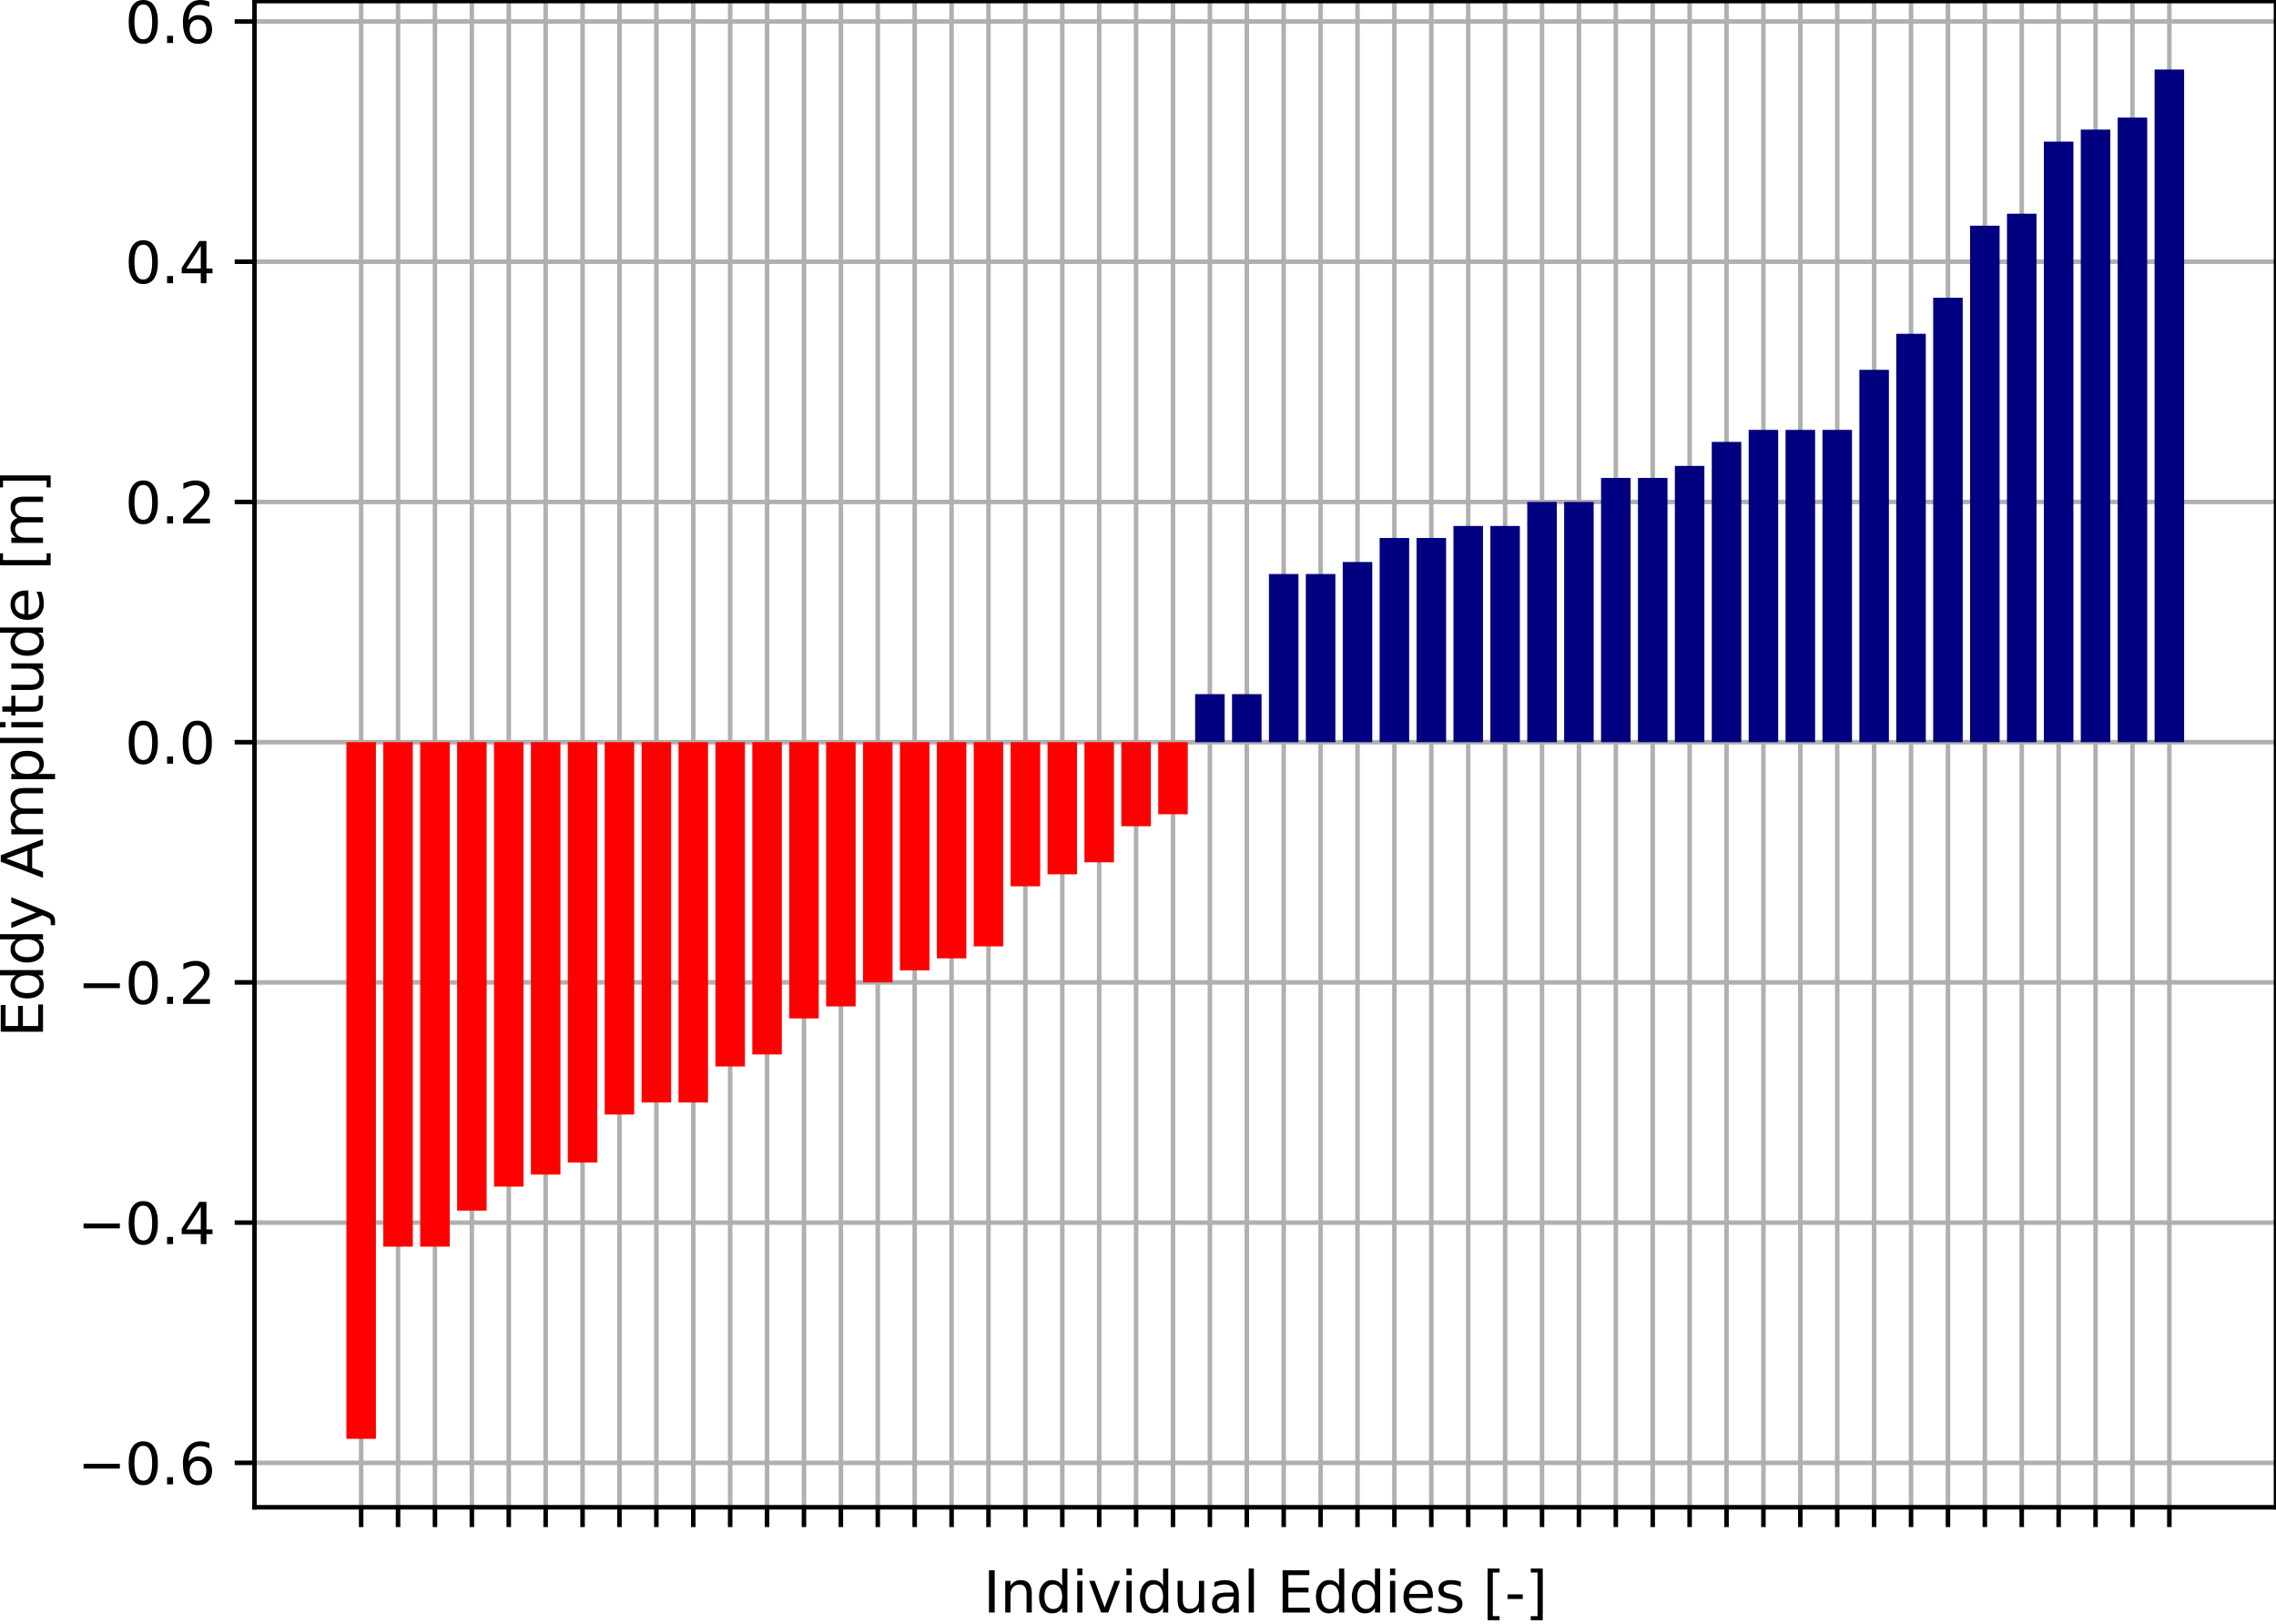 <?xml version="1.0" encoding="utf-8" standalone="no"?>
<!DOCTYPE svg PUBLIC "-//W3C//DTD SVG 1.1//EN"
  "http://www.w3.org/Graphics/SVG/1.1/DTD/svg11.dtd">
<svg xmlns:xlink="http://www.w3.org/1999/xlink" width="402.081pt" height="286.982pt" viewBox="0 0 402.081 286.982" xmlns="http://www.w3.org/2000/svg" version="1.1">
 <defs>
  <style type="text/css">*{stroke-linejoin: round; stroke-linecap: butt}</style>
 </defs>
 <g id="figure_1">
  <g id="patch_1">
   <path d="M 0 286.982 
L 402.081 286.982 
L 402.081 0 
L 0 0 
z
" style="fill: #ffffff"/>
  </g>
  <g id="axes_1">
   <g id="patch_2">
    <path d="M 44.961 266.304 
L 402.081 266.304 
L 402.081 0.192 
L 44.961 0.192 
z
" style="fill: #ffffff"/>
   </g>
   <g id="matplotlib.axis_1">
    <g id="xtick_1">
     <g id="line2d_1">
      <path d="M 63.801 266.304 
L 63.801 0.192 
" clip-path="url(#p92a5789f52)" style="fill: none; stroke: #b0b0b0; stroke-width: 0.8; stroke-linecap: square"/>
     </g>
     <g id="line2d_2">
      <defs>
       <path id="m39baa02a9c" d="M 0 0 
L 0 3.5 
" style="stroke: #000000; stroke-width: 0.8"/>
      </defs>
      <g>
       <use xlink:href="#m39baa02a9c" x="63.801" y="266.304" style="stroke: #000000; stroke-width: 0.8"/>
      </g>
     </g>
    </g>
    <g id="xtick_2">
     <g id="line2d_3">
      <path d="M 70.32 266.304 
L 70.32 0.192 
" clip-path="url(#p92a5789f52)" style="fill: none; stroke: #b0b0b0; stroke-width: 0.8; stroke-linecap: square"/>
     </g>
     <g id="line2d_4">
      <g>
       <use xlink:href="#m39baa02a9c" x="70.32" y="266.304" style="stroke: #000000; stroke-width: 0.8"/>
      </g>
     </g>
    </g>
    <g id="xtick_3">
     <g id="line2d_5">
      <path d="M 76.84 266.304 
L 76.84 0.192 
" clip-path="url(#p92a5789f52)" style="fill: none; stroke: #b0b0b0; stroke-width: 0.8; stroke-linecap: square"/>
     </g>
     <g id="line2d_6">
      <g>
       <use xlink:href="#m39baa02a9c" x="76.84" y="266.304" style="stroke: #000000; stroke-width: 0.8"/>
      </g>
     </g>
    </g>
    <g id="xtick_4">
     <g id="line2d_7">
      <path d="M 83.359 266.304 
L 83.359 0.192 
" clip-path="url(#p92a5789f52)" style="fill: none; stroke: #b0b0b0; stroke-width: 0.8; stroke-linecap: square"/>
     </g>
     <g id="line2d_8">
      <g>
       <use xlink:href="#m39baa02a9c" x="83.359" y="266.304" style="stroke: #000000; stroke-width: 0.8"/>
      </g>
     </g>
    </g>
    <g id="xtick_5">
     <g id="line2d_9">
      <path d="M 89.878 266.304 
L 89.878 0.192 
" clip-path="url(#p92a5789f52)" style="fill: none; stroke: #b0b0b0; stroke-width: 0.8; stroke-linecap: square"/>
     </g>
     <g id="line2d_10">
      <g>
       <use xlink:href="#m39baa02a9c" x="89.878" y="266.304" style="stroke: #000000; stroke-width: 0.8"/>
      </g>
     </g>
    </g>
    <g id="xtick_6">
     <g id="line2d_11">
      <path d="M 96.397 266.304 
L 96.397 0.192 
" clip-path="url(#p92a5789f52)" style="fill: none; stroke: #b0b0b0; stroke-width: 0.8; stroke-linecap: square"/>
     </g>
     <g id="line2d_12">
      <g>
       <use xlink:href="#m39baa02a9c" x="96.397" y="266.304" style="stroke: #000000; stroke-width: 0.8"/>
      </g>
     </g>
    </g>
    <g id="xtick_7">
     <g id="line2d_13">
      <path d="M 102.916 266.304 
L 102.916 0.192 
" clip-path="url(#p92a5789f52)" style="fill: none; stroke: #b0b0b0; stroke-width: 0.8; stroke-linecap: square"/>
     </g>
     <g id="line2d_14">
      <g>
       <use xlink:href="#m39baa02a9c" x="102.916" y="266.304" style="stroke: #000000; stroke-width: 0.8"/>
      </g>
     </g>
    </g>
    <g id="xtick_8">
     <g id="line2d_15">
      <path d="M 109.436 266.304 
L 109.436 0.192 
" clip-path="url(#p92a5789f52)" style="fill: none; stroke: #b0b0b0; stroke-width: 0.8; stroke-linecap: square"/>
     </g>
     <g id="line2d_16">
      <g>
       <use xlink:href="#m39baa02a9c" x="109.436" y="266.304" style="stroke: #000000; stroke-width: 0.8"/>
      </g>
     </g>
    </g>
    <g id="xtick_9">
     <g id="line2d_17">
      <path d="M 115.955 266.304 
L 115.955 0.192 
" clip-path="url(#p92a5789f52)" style="fill: none; stroke: #b0b0b0; stroke-width: 0.8; stroke-linecap: square"/>
     </g>
     <g id="line2d_18">
      <g>
       <use xlink:href="#m39baa02a9c" x="115.955" y="266.304" style="stroke: #000000; stroke-width: 0.8"/>
      </g>
     </g>
    </g>
    <g id="xtick_10">
     <g id="line2d_19">
      <path d="M 122.474 266.304 
L 122.474 0.192 
" clip-path="url(#p92a5789f52)" style="fill: none; stroke: #b0b0b0; stroke-width: 0.8; stroke-linecap: square"/>
     </g>
     <g id="line2d_20">
      <g>
       <use xlink:href="#m39baa02a9c" x="122.474" y="266.304" style="stroke: #000000; stroke-width: 0.8"/>
      </g>
     </g>
    </g>
    <g id="xtick_11">
     <g id="line2d_21">
      <path d="M 128.993 266.304 
L 128.993 0.192 
" clip-path="url(#p92a5789f52)" style="fill: none; stroke: #b0b0b0; stroke-width: 0.8; stroke-linecap: square"/>
     </g>
     <g id="line2d_22">
      <g>
       <use xlink:href="#m39baa02a9c" x="128.993" y="266.304" style="stroke: #000000; stroke-width: 0.8"/>
      </g>
     </g>
    </g>
    <g id="xtick_12">
     <g id="line2d_23">
      <path d="M 135.512 266.304 
L 135.512 0.192 
" clip-path="url(#p92a5789f52)" style="fill: none; stroke: #b0b0b0; stroke-width: 0.8; stroke-linecap: square"/>
     </g>
     <g id="line2d_24">
      <g>
       <use xlink:href="#m39baa02a9c" x="135.512" y="266.304" style="stroke: #000000; stroke-width: 0.8"/>
      </g>
     </g>
    </g>
    <g id="xtick_13">
     <g id="line2d_25">
      <path d="M 142.031 266.304 
L 142.031 0.192 
" clip-path="url(#p92a5789f52)" style="fill: none; stroke: #b0b0b0; stroke-width: 0.8; stroke-linecap: square"/>
     </g>
     <g id="line2d_26">
      <g>
       <use xlink:href="#m39baa02a9c" x="142.031" y="266.304" style="stroke: #000000; stroke-width: 0.8"/>
      </g>
     </g>
    </g>
    <g id="xtick_14">
     <g id="line2d_27">
      <path d="M 148.551 266.304 
L 148.551 0.192 
" clip-path="url(#p92a5789f52)" style="fill: none; stroke: #b0b0b0; stroke-width: 0.8; stroke-linecap: square"/>
     </g>
     <g id="line2d_28">
      <g>
       <use xlink:href="#m39baa02a9c" x="148.551" y="266.304" style="stroke: #000000; stroke-width: 0.8"/>
      </g>
     </g>
    </g>
    <g id="xtick_15">
     <g id="line2d_29">
      <path d="M 155.07 266.304 
L 155.07 0.192 
" clip-path="url(#p92a5789f52)" style="fill: none; stroke: #b0b0b0; stroke-width: 0.8; stroke-linecap: square"/>
     </g>
     <g id="line2d_30">
      <g>
       <use xlink:href="#m39baa02a9c" x="155.07" y="266.304" style="stroke: #000000; stroke-width: 0.8"/>
      </g>
     </g>
    </g>
    <g id="xtick_16">
     <g id="line2d_31">
      <path d="M 161.589 266.304 
L 161.589 0.192 
" clip-path="url(#p92a5789f52)" style="fill: none; stroke: #b0b0b0; stroke-width: 0.8; stroke-linecap: square"/>
     </g>
     <g id="line2d_32">
      <g>
       <use xlink:href="#m39baa02a9c" x="161.589" y="266.304" style="stroke: #000000; stroke-width: 0.8"/>
      </g>
     </g>
    </g>
    <g id="xtick_17">
     <g id="line2d_33">
      <path d="M 168.108 266.304 
L 168.108 0.192 
" clip-path="url(#p92a5789f52)" style="fill: none; stroke: #b0b0b0; stroke-width: 0.8; stroke-linecap: square"/>
     </g>
     <g id="line2d_34">
      <g>
       <use xlink:href="#m39baa02a9c" x="168.108" y="266.304" style="stroke: #000000; stroke-width: 0.8"/>
      </g>
     </g>
    </g>
    <g id="xtick_18">
     <g id="line2d_35">
      <path d="M 174.627 266.304 
L 174.627 0.192 
" clip-path="url(#p92a5789f52)" style="fill: none; stroke: #b0b0b0; stroke-width: 0.8; stroke-linecap: square"/>
     </g>
     <g id="line2d_36">
      <g>
       <use xlink:href="#m39baa02a9c" x="174.627" y="266.304" style="stroke: #000000; stroke-width: 0.8"/>
      </g>
     </g>
    </g>
    <g id="xtick_19">
     <g id="line2d_37">
      <path d="M 181.146 266.304 
L 181.146 0.192 
" clip-path="url(#p92a5789f52)" style="fill: none; stroke: #b0b0b0; stroke-width: 0.8; stroke-linecap: square"/>
     </g>
     <g id="line2d_38">
      <g>
       <use xlink:href="#m39baa02a9c" x="181.146" y="266.304" style="stroke: #000000; stroke-width: 0.8"/>
      </g>
     </g>
    </g>
    <g id="xtick_20">
     <g id="line2d_39">
      <path d="M 187.666 266.304 
L 187.666 0.192 
" clip-path="url(#p92a5789f52)" style="fill: none; stroke: #b0b0b0; stroke-width: 0.8; stroke-linecap: square"/>
     </g>
     <g id="line2d_40">
      <g>
       <use xlink:href="#m39baa02a9c" x="187.666" y="266.304" style="stroke: #000000; stroke-width: 0.8"/>
      </g>
     </g>
    </g>
    <g id="xtick_21">
     <g id="line2d_41">
      <path d="M 194.185 266.304 
L 194.185 0.192 
" clip-path="url(#p92a5789f52)" style="fill: none; stroke: #b0b0b0; stroke-width: 0.8; stroke-linecap: square"/>
     </g>
     <g id="line2d_42">
      <g>
       <use xlink:href="#m39baa02a9c" x="194.185" y="266.304" style="stroke: #000000; stroke-width: 0.8"/>
      </g>
     </g>
    </g>
    <g id="xtick_22">
     <g id="line2d_43">
      <path d="M 200.704 266.304 
L 200.704 0.192 
" clip-path="url(#p92a5789f52)" style="fill: none; stroke: #b0b0b0; stroke-width: 0.8; stroke-linecap: square"/>
     </g>
     <g id="line2d_44">
      <g>
       <use xlink:href="#m39baa02a9c" x="200.704" y="266.304" style="stroke: #000000; stroke-width: 0.8"/>
      </g>
     </g>
    </g>
    <g id="xtick_23">
     <g id="line2d_45">
      <path d="M 207.223 266.304 
L 207.223 0.192 
" clip-path="url(#p92a5789f52)" style="fill: none; stroke: #b0b0b0; stroke-width: 0.8; stroke-linecap: square"/>
     </g>
     <g id="line2d_46">
      <g>
       <use xlink:href="#m39baa02a9c" x="207.223" y="266.304" style="stroke: #000000; stroke-width: 0.8"/>
      </g>
     </g>
    </g>
    <g id="xtick_24">
     <g id="line2d_47">
      <path d="M 213.742 266.304 
L 213.742 0.192 
" clip-path="url(#p92a5789f52)" style="fill: none; stroke: #b0b0b0; stroke-width: 0.8; stroke-linecap: square"/>
     </g>
     <g id="line2d_48">
      <g>
       <use xlink:href="#m39baa02a9c" x="213.742" y="266.304" style="stroke: #000000; stroke-width: 0.8"/>
      </g>
     </g>
    </g>
    <g id="xtick_25">
     <g id="line2d_49">
      <path d="M 220.261 266.304 
L 220.261 0.192 
" clip-path="url(#p92a5789f52)" style="fill: none; stroke: #b0b0b0; stroke-width: 0.8; stroke-linecap: square"/>
     </g>
     <g id="line2d_50">
      <g>
       <use xlink:href="#m39baa02a9c" x="220.261" y="266.304" style="stroke: #000000; stroke-width: 0.8"/>
      </g>
     </g>
    </g>
    <g id="xtick_26">
     <g id="line2d_51">
      <path d="M 226.781 266.304 
L 226.781 0.192 
" clip-path="url(#p92a5789f52)" style="fill: none; stroke: #b0b0b0; stroke-width: 0.8; stroke-linecap: square"/>
     </g>
     <g id="line2d_52">
      <g>
       <use xlink:href="#m39baa02a9c" x="226.781" y="266.304" style="stroke: #000000; stroke-width: 0.8"/>
      </g>
     </g>
    </g>
    <g id="xtick_27">
     <g id="line2d_53">
      <path d="M 233.3 266.304 
L 233.3 0.192 
" clip-path="url(#p92a5789f52)" style="fill: none; stroke: #b0b0b0; stroke-width: 0.8; stroke-linecap: square"/>
     </g>
     <g id="line2d_54">
      <g>
       <use xlink:href="#m39baa02a9c" x="233.3" y="266.304" style="stroke: #000000; stroke-width: 0.8"/>
      </g>
     </g>
    </g>
    <g id="xtick_28">
     <g id="line2d_55">
      <path d="M 239.819 266.304 
L 239.819 0.192 
" clip-path="url(#p92a5789f52)" style="fill: none; stroke: #b0b0b0; stroke-width: 0.8; stroke-linecap: square"/>
     </g>
     <g id="line2d_56">
      <g>
       <use xlink:href="#m39baa02a9c" x="239.819" y="266.304" style="stroke: #000000; stroke-width: 0.8"/>
      </g>
     </g>
    </g>
    <g id="xtick_29">
     <g id="line2d_57">
      <path d="M 246.338 266.304 
L 246.338 0.192 
" clip-path="url(#p92a5789f52)" style="fill: none; stroke: #b0b0b0; stroke-width: 0.8; stroke-linecap: square"/>
     </g>
     <g id="line2d_58">
      <g>
       <use xlink:href="#m39baa02a9c" x="246.338" y="266.304" style="stroke: #000000; stroke-width: 0.8"/>
      </g>
     </g>
    </g>
    <g id="xtick_30">
     <g id="line2d_59">
      <path d="M 252.857 266.304 
L 252.857 0.192 
" clip-path="url(#p92a5789f52)" style="fill: none; stroke: #b0b0b0; stroke-width: 0.8; stroke-linecap: square"/>
     </g>
     <g id="line2d_60">
      <g>
       <use xlink:href="#m39baa02a9c" x="252.857" y="266.304" style="stroke: #000000; stroke-width: 0.8"/>
      </g>
     </g>
    </g>
    <g id="xtick_31">
     <g id="line2d_61">
      <path d="M 259.376 266.304 
L 259.376 0.192 
" clip-path="url(#p92a5789f52)" style="fill: none; stroke: #b0b0b0; stroke-width: 0.8; stroke-linecap: square"/>
     </g>
     <g id="line2d_62">
      <g>
       <use xlink:href="#m39baa02a9c" x="259.376" y="266.304" style="stroke: #000000; stroke-width: 0.8"/>
      </g>
     </g>
    </g>
    <g id="xtick_32">
     <g id="line2d_63">
      <path d="M 265.896 266.304 
L 265.896 0.192 
" clip-path="url(#p92a5789f52)" style="fill: none; stroke: #b0b0b0; stroke-width: 0.8; stroke-linecap: square"/>
     </g>
     <g id="line2d_64">
      <g>
       <use xlink:href="#m39baa02a9c" x="265.896" y="266.304" style="stroke: #000000; stroke-width: 0.8"/>
      </g>
     </g>
    </g>
    <g id="xtick_33">
     <g id="line2d_65">
      <path d="M 272.415 266.304 
L 272.415 0.192 
" clip-path="url(#p92a5789f52)" style="fill: none; stroke: #b0b0b0; stroke-width: 0.8; stroke-linecap: square"/>
     </g>
     <g id="line2d_66">
      <g>
       <use xlink:href="#m39baa02a9c" x="272.415" y="266.304" style="stroke: #000000; stroke-width: 0.8"/>
      </g>
     </g>
    </g>
    <g id="xtick_34">
     <g id="line2d_67">
      <path d="M 278.934 266.304 
L 278.934 0.192 
" clip-path="url(#p92a5789f52)" style="fill: none; stroke: #b0b0b0; stroke-width: 0.8; stroke-linecap: square"/>
     </g>
     <g id="line2d_68">
      <g>
       <use xlink:href="#m39baa02a9c" x="278.934" y="266.304" style="stroke: #000000; stroke-width: 0.8"/>
      </g>
     </g>
    </g>
    <g id="xtick_35">
     <g id="line2d_69">
      <path d="M 285.453 266.304 
L 285.453 0.192 
" clip-path="url(#p92a5789f52)" style="fill: none; stroke: #b0b0b0; stroke-width: 0.8; stroke-linecap: square"/>
     </g>
     <g id="line2d_70">
      <g>
       <use xlink:href="#m39baa02a9c" x="285.453" y="266.304" style="stroke: #000000; stroke-width: 0.8"/>
      </g>
     </g>
    </g>
    <g id="xtick_36">
     <g id="line2d_71">
      <path d="M 291.972 266.304 
L 291.972 0.192 
" clip-path="url(#p92a5789f52)" style="fill: none; stroke: #b0b0b0; stroke-width: 0.8; stroke-linecap: square"/>
     </g>
     <g id="line2d_72">
      <g>
       <use xlink:href="#m39baa02a9c" x="291.972" y="266.304" style="stroke: #000000; stroke-width: 0.8"/>
      </g>
     </g>
    </g>
    <g id="xtick_37">
     <g id="line2d_73">
      <path d="M 298.491 266.304 
L 298.491 0.192 
" clip-path="url(#p92a5789f52)" style="fill: none; stroke: #b0b0b0; stroke-width: 0.8; stroke-linecap: square"/>
     </g>
     <g id="line2d_74">
      <g>
       <use xlink:href="#m39baa02a9c" x="298.491" y="266.304" style="stroke: #000000; stroke-width: 0.8"/>
      </g>
     </g>
    </g>
    <g id="xtick_38">
     <g id="line2d_75">
      <path d="M 305.011 266.304 
L 305.011 0.192 
" clip-path="url(#p92a5789f52)" style="fill: none; stroke: #b0b0b0; stroke-width: 0.8; stroke-linecap: square"/>
     </g>
     <g id="line2d_76">
      <g>
       <use xlink:href="#m39baa02a9c" x="305.011" y="266.304" style="stroke: #000000; stroke-width: 0.8"/>
      </g>
     </g>
    </g>
    <g id="xtick_39">
     <g id="line2d_77">
      <path d="M 311.53 266.304 
L 311.53 0.192 
" clip-path="url(#p92a5789f52)" style="fill: none; stroke: #b0b0b0; stroke-width: 0.8; stroke-linecap: square"/>
     </g>
     <g id="line2d_78">
      <g>
       <use xlink:href="#m39baa02a9c" x="311.53" y="266.304" style="stroke: #000000; stroke-width: 0.8"/>
      </g>
     </g>
    </g>
    <g id="xtick_40">
     <g id="line2d_79">
      <path d="M 318.049 266.304 
L 318.049 0.192 
" clip-path="url(#p92a5789f52)" style="fill: none; stroke: #b0b0b0; stroke-width: 0.8; stroke-linecap: square"/>
     </g>
     <g id="line2d_80">
      <g>
       <use xlink:href="#m39baa02a9c" x="318.049" y="266.304" style="stroke: #000000; stroke-width: 0.8"/>
      </g>
     </g>
    </g>
    <g id="xtick_41">
     <g id="line2d_81">
      <path d="M 324.568 266.304 
L 324.568 0.192 
" clip-path="url(#p92a5789f52)" style="fill: none; stroke: #b0b0b0; stroke-width: 0.8; stroke-linecap: square"/>
     </g>
     <g id="line2d_82">
      <g>
       <use xlink:href="#m39baa02a9c" x="324.568" y="266.304" style="stroke: #000000; stroke-width: 0.8"/>
      </g>
     </g>
    </g>
    <g id="xtick_42">
     <g id="line2d_83">
      <path d="M 331.087 266.304 
L 331.087 0.192 
" clip-path="url(#p92a5789f52)" style="fill: none; stroke: #b0b0b0; stroke-width: 0.8; stroke-linecap: square"/>
     </g>
     <g id="line2d_84">
      <g>
       <use xlink:href="#m39baa02a9c" x="331.087" y="266.304" style="stroke: #000000; stroke-width: 0.8"/>
      </g>
     </g>
    </g>
    <g id="xtick_43">
     <g id="line2d_85">
      <path d="M 337.606 266.304 
L 337.606 0.192 
" clip-path="url(#p92a5789f52)" style="fill: none; stroke: #b0b0b0; stroke-width: 0.8; stroke-linecap: square"/>
     </g>
     <g id="line2d_86">
      <g>
       <use xlink:href="#m39baa02a9c" x="337.606" y="266.304" style="stroke: #000000; stroke-width: 0.8"/>
      </g>
     </g>
    </g>
    <g id="xtick_44">
     <g id="line2d_87">
      <path d="M 344.126 266.304 
L 344.126 0.192 
" clip-path="url(#p92a5789f52)" style="fill: none; stroke: #b0b0b0; stroke-width: 0.8; stroke-linecap: square"/>
     </g>
     <g id="line2d_88">
      <g>
       <use xlink:href="#m39baa02a9c" x="344.126" y="266.304" style="stroke: #000000; stroke-width: 0.8"/>
      </g>
     </g>
    </g>
    <g id="xtick_45">
     <g id="line2d_89">
      <path d="M 350.645 266.304 
L 350.645 0.192 
" clip-path="url(#p92a5789f52)" style="fill: none; stroke: #b0b0b0; stroke-width: 0.8; stroke-linecap: square"/>
     </g>
     <g id="line2d_90">
      <g>
       <use xlink:href="#m39baa02a9c" x="350.645" y="266.304" style="stroke: #000000; stroke-width: 0.8"/>
      </g>
     </g>
    </g>
    <g id="xtick_46">
     <g id="line2d_91">
      <path d="M 357.164 266.304 
L 357.164 0.192 
" clip-path="url(#p92a5789f52)" style="fill: none; stroke: #b0b0b0; stroke-width: 0.8; stroke-linecap: square"/>
     </g>
     <g id="line2d_92">
      <g>
       <use xlink:href="#m39baa02a9c" x="357.164" y="266.304" style="stroke: #000000; stroke-width: 0.8"/>
      </g>
     </g>
    </g>
    <g id="xtick_47">
     <g id="line2d_93">
      <path d="M 363.683 266.304 
L 363.683 0.192 
" clip-path="url(#p92a5789f52)" style="fill: none; stroke: #b0b0b0; stroke-width: 0.8; stroke-linecap: square"/>
     </g>
     <g id="line2d_94">
      <g>
       <use xlink:href="#m39baa02a9c" x="363.683" y="266.304" style="stroke: #000000; stroke-width: 0.8"/>
      </g>
     </g>
    </g>
    <g id="xtick_48">
     <g id="line2d_95">
      <path d="M 370.202 266.304 
L 370.202 0.192 
" clip-path="url(#p92a5789f52)" style="fill: none; stroke: #b0b0b0; stroke-width: 0.8; stroke-linecap: square"/>
     </g>
     <g id="line2d_96">
      <g>
       <use xlink:href="#m39baa02a9c" x="370.202" y="266.304" style="stroke: #000000; stroke-width: 0.8"/>
      </g>
     </g>
    </g>
    <g id="xtick_49">
     <g id="line2d_97">
      <path d="M 376.721 266.304 
L 376.721 0.192 
" clip-path="url(#p92a5789f52)" style="fill: none; stroke: #b0b0b0; stroke-width: 0.8; stroke-linecap: square"/>
     </g>
     <g id="line2d_98">
      <g>
       <use xlink:href="#m39baa02a9c" x="376.721" y="266.304" style="stroke: #000000; stroke-width: 0.8"/>
      </g>
     </g>
    </g>
    <g id="xtick_50">
     <g id="line2d_99">
      <path d="M 383.241 266.304 
L 383.241 0.192 
" clip-path="url(#p92a5789f52)" style="fill: none; stroke: #b0b0b0; stroke-width: 0.8; stroke-linecap: square"/>
     </g>
     <g id="line2d_100">
      <g>
       <use xlink:href="#m39baa02a9c" x="383.241" y="266.304" style="stroke: #000000; stroke-width: 0.8"/>
      </g>
     </g>
    </g>
    <g id="text_1">
     <!-- Individual Eddies [-] -->
     <g transform="translate(173.708 284.902)scale(0.1 -0.1)">
      <defs>
       <path id="DejaVuSans-49" d="M 628 4666 
L 1259 4666 
L 1259 0 
L 628 0 
L 628 4666 
z
" transform="scale(0.016)"/>
       <path id="DejaVuSans-6e" d="M 3513 2113 
L 3513 0 
L 2938 0 
L 2938 2094 
Q 2938 2591 2744 2837 
Q 2550 3084 2163 3084 
Q 1697 3084 1428 2787 
Q 1159 2491 1159 1978 
L 1159 0 
L 581 0 
L 581 3500 
L 1159 3500 
L 1159 2956 
Q 1366 3272 1645 3428 
Q 1925 3584 2291 3584 
Q 2894 3584 3203 3211 
Q 3513 2838 3513 2113 
z
" transform="scale(0.016)"/>
       <path id="DejaVuSans-64" d="M 2906 2969 
L 2906 4863 
L 3481 4863 
L 3481 0 
L 2906 0 
L 2906 525 
Q 2725 213 2448 61 
Q 2172 -91 1784 -91 
Q 1150 -91 751 415 
Q 353 922 353 1747 
Q 353 2572 751 3078 
Q 1150 3584 1784 3584 
Q 2172 3584 2448 3432 
Q 2725 3281 2906 2969 
z
M 947 1747 
Q 947 1113 1208 752 
Q 1469 391 1925 391 
Q 2381 391 2643 752 
Q 2906 1113 2906 1747 
Q 2906 2381 2643 2742 
Q 2381 3103 1925 3103 
Q 1469 3103 1208 2742 
Q 947 2381 947 1747 
z
" transform="scale(0.016)"/>
       <path id="DejaVuSans-69" d="M 603 3500 
L 1178 3500 
L 1178 0 
L 603 0 
L 603 3500 
z
M 603 4863 
L 1178 4863 
L 1178 4134 
L 603 4134 
L 603 4863 
z
" transform="scale(0.016)"/>
       <path id="DejaVuSans-76" d="M 191 3500 
L 800 3500 
L 1894 563 
L 2988 3500 
L 3597 3500 
L 2284 0 
L 1503 0 
L 191 3500 
z
" transform="scale(0.016)"/>
       <path id="DejaVuSans-75" d="M 544 1381 
L 544 3500 
L 1119 3500 
L 1119 1403 
Q 1119 906 1312 657 
Q 1506 409 1894 409 
Q 2359 409 2629 706 
Q 2900 1003 2900 1516 
L 2900 3500 
L 3475 3500 
L 3475 0 
L 2900 0 
L 2900 538 
Q 2691 219 2414 64 
Q 2138 -91 1772 -91 
Q 1169 -91 856 284 
Q 544 659 544 1381 
z
M 1991 3584 
L 1991 3584 
z
" transform="scale(0.016)"/>
       <path id="DejaVuSans-61" d="M 2194 1759 
Q 1497 1759 1228 1600 
Q 959 1441 959 1056 
Q 959 750 1161 570 
Q 1363 391 1709 391 
Q 2188 391 2477 730 
Q 2766 1069 2766 1631 
L 2766 1759 
L 2194 1759 
z
M 3341 1997 
L 3341 0 
L 2766 0 
L 2766 531 
Q 2569 213 2275 61 
Q 1981 -91 1556 -91 
Q 1019 -91 701 211 
Q 384 513 384 1019 
Q 384 1609 779 1909 
Q 1175 2209 1959 2209 
L 2766 2209 
L 2766 2266 
Q 2766 2663 2505 2880 
Q 2244 3097 1772 3097 
Q 1472 3097 1187 3025 
Q 903 2953 641 2809 
L 641 3341 
Q 956 3463 1253 3523 
Q 1550 3584 1831 3584 
Q 2591 3584 2966 3190 
Q 3341 2797 3341 1997 
z
" transform="scale(0.016)"/>
       <path id="DejaVuSans-6c" d="M 603 4863 
L 1178 4863 
L 1178 0 
L 603 0 
L 603 4863 
z
" transform="scale(0.016)"/>
       <path id="DejaVuSans-20" transform="scale(0.016)"/>
       <path id="DejaVuSans-45" d="M 628 4666 
L 3578 4666 
L 3578 4134 
L 1259 4134 
L 1259 2753 
L 3481 2753 
L 3481 2222 
L 1259 2222 
L 1259 531 
L 3634 531 
L 3634 0 
L 628 0 
L 628 4666 
z
" transform="scale(0.016)"/>
       <path id="DejaVuSans-65" d="M 3597 1894 
L 3597 1613 
L 953 1613 
Q 991 1019 1311 708 
Q 1631 397 2203 397 
Q 2534 397 2845 478 
Q 3156 559 3463 722 
L 3463 178 
Q 3153 47 2828 -22 
Q 2503 -91 2169 -91 
Q 1331 -91 842 396 
Q 353 884 353 1716 
Q 353 2575 817 3079 
Q 1281 3584 2069 3584 
Q 2775 3584 3186 3129 
Q 3597 2675 3597 1894 
z
M 3022 2063 
Q 3016 2534 2758 2815 
Q 2500 3097 2075 3097 
Q 1594 3097 1305 2825 
Q 1016 2553 972 2059 
L 3022 2063 
z
" transform="scale(0.016)"/>
       <path id="DejaVuSans-73" d="M 2834 3397 
L 2834 2853 
Q 2591 2978 2328 3040 
Q 2066 3103 1784 3103 
Q 1356 3103 1142 2972 
Q 928 2841 928 2578 
Q 928 2378 1081 2264 
Q 1234 2150 1697 2047 
L 1894 2003 
Q 2506 1872 2764 1633 
Q 3022 1394 3022 966 
Q 3022 478 2636 193 
Q 2250 -91 1575 -91 
Q 1294 -91 989 -36 
Q 684 19 347 128 
L 347 722 
Q 666 556 975 473 
Q 1284 391 1588 391 
Q 1994 391 2212 530 
Q 2431 669 2431 922 
Q 2431 1156 2273 1281 
Q 2116 1406 1581 1522 
L 1381 1569 
Q 847 1681 609 1914 
Q 372 2147 372 2553 
Q 372 3047 722 3315 
Q 1072 3584 1716 3584 
Q 2034 3584 2315 3537 
Q 2597 3491 2834 3397 
z
" transform="scale(0.016)"/>
       <path id="DejaVuSans-5b" d="M 550 4863 
L 1875 4863 
L 1875 4416 
L 1125 4416 
L 1125 -397 
L 1875 -397 
L 1875 -844 
L 550 -844 
L 550 4863 
z
" transform="scale(0.016)"/>
       <path id="DejaVuSans-2d" d="M 313 2009 
L 1997 2009 
L 1997 1497 
L 313 1497 
L 313 2009 
z
" transform="scale(0.016)"/>
       <path id="DejaVuSans-5d" d="M 1947 4863 
L 1947 -844 
L 622 -844 
L 622 -397 
L 1369 -397 
L 1369 4416 
L 622 4416 
L 622 4863 
L 1947 4863 
z
" transform="scale(0.016)"/>
      </defs>
      <use xlink:href="#DejaVuSans-49"/>
      <use xlink:href="#DejaVuSans-6e" x="29.492"/>
      <use xlink:href="#DejaVuSans-64" x="92.871"/>
      <use xlink:href="#DejaVuSans-69" x="156.348"/>
      <use xlink:href="#DejaVuSans-76" x="184.131"/>
      <use xlink:href="#DejaVuSans-69" x="243.311"/>
      <use xlink:href="#DejaVuSans-64" x="271.094"/>
      <use xlink:href="#DejaVuSans-75" x="334.57"/>
      <use xlink:href="#DejaVuSans-61" x="397.949"/>
      <use xlink:href="#DejaVuSans-6c" x="459.229"/>
      <use xlink:href="#DejaVuSans-20" x="487.012"/>
      <use xlink:href="#DejaVuSans-45" x="518.799"/>
      <use xlink:href="#DejaVuSans-64" x="581.982"/>
      <use xlink:href="#DejaVuSans-64" x="645.459"/>
      <use xlink:href="#DejaVuSans-69" x="708.936"/>
      <use xlink:href="#DejaVuSans-65" x="736.719"/>
      <use xlink:href="#DejaVuSans-73" x="798.242"/>
      <use xlink:href="#DejaVuSans-20" x="850.342"/>
      <use xlink:href="#DejaVuSans-5b" x="882.129"/>
      <use xlink:href="#DejaVuSans-2d" x="921.143"/>
      <use xlink:href="#DejaVuSans-5d" x="957.227"/>
     </g>
    </g>
   </g>
   <g id="matplotlib.axis_2">
    <g id="ytick_1">
     <g id="line2d_101">
      <path d="M 44.961 258.452 
L 402.081 258.452 
" clip-path="url(#p92a5789f52)" style="fill: none; stroke: #b0b0b0; stroke-width: 0.8; stroke-linecap: square"/>
     </g>
     <g id="line2d_102">
      <defs>
       <path id="m7413b0963c" d="M 0 0 
L -3.5 0 
" style="stroke: #000000; stroke-width: 0.8"/>
      </defs>
      <g>
       <use xlink:href="#m7413b0963c" x="44.961" y="258.452" style="stroke: #000000; stroke-width: 0.8"/>
      </g>
     </g>
     <g id="text_2">
      <!-- −0.6 -->
      <g transform="translate(13.678 262.251)scale(0.1 -0.1)">
       <defs>
        <path id="DejaVuSans-2212" d="M 678 2272 
L 4684 2272 
L 4684 1741 
L 678 1741 
L 678 2272 
z
" transform="scale(0.016)"/>
        <path id="DejaVuSans-30" d="M 2034 4250 
Q 1547 4250 1301 3770 
Q 1056 3291 1056 2328 
Q 1056 1369 1301 889 
Q 1547 409 2034 409 
Q 2525 409 2770 889 
Q 3016 1369 3016 2328 
Q 3016 3291 2770 3770 
Q 2525 4250 2034 4250 
z
M 2034 4750 
Q 2819 4750 3233 4129 
Q 3647 3509 3647 2328 
Q 3647 1150 3233 529 
Q 2819 -91 2034 -91 
Q 1250 -91 836 529 
Q 422 1150 422 2328 
Q 422 3509 836 4129 
Q 1250 4750 2034 4750 
z
" transform="scale(0.016)"/>
        <path id="DejaVuSans-2e" d="M 684 794 
L 1344 794 
L 1344 0 
L 684 0 
L 684 794 
z
" transform="scale(0.016)"/>
        <path id="DejaVuSans-36" d="M 2113 2584 
Q 1688 2584 1439 2293 
Q 1191 2003 1191 1497 
Q 1191 994 1439 701 
Q 1688 409 2113 409 
Q 2538 409 2786 701 
Q 3034 994 3034 1497 
Q 3034 2003 2786 2293 
Q 2538 2584 2113 2584 
z
M 3366 4563 
L 3366 3988 
Q 3128 4100 2886 4159 
Q 2644 4219 2406 4219 
Q 1781 4219 1451 3797 
Q 1122 3375 1075 2522 
Q 1259 2794 1537 2939 
Q 1816 3084 2150 3084 
Q 2853 3084 3261 2657 
Q 3669 2231 3669 1497 
Q 3669 778 3244 343 
Q 2819 -91 2113 -91 
Q 1303 -91 875 529 
Q 447 1150 447 2328 
Q 447 3434 972 4092 
Q 1497 4750 2381 4750 
Q 2619 4750 2861 4703 
Q 3103 4656 3366 4563 
z
" transform="scale(0.016)"/>
       </defs>
       <use xlink:href="#DejaVuSans-2212"/>
       <use xlink:href="#DejaVuSans-30" x="83.789"/>
       <use xlink:href="#DejaVuSans-2e" x="147.412"/>
       <use xlink:href="#DejaVuSans-36" x="179.199"/>
      </g>
     </g>
    </g>
    <g id="ytick_2">
     <g id="line2d_103">
      <path d="M 44.961 216.01 
L 402.081 216.01 
" clip-path="url(#p92a5789f52)" style="fill: none; stroke: #b0b0b0; stroke-width: 0.8; stroke-linecap: square"/>
     </g>
     <g id="line2d_104">
      <g>
       <use xlink:href="#m7413b0963c" x="44.961" y="216.01" style="stroke: #000000; stroke-width: 0.8"/>
      </g>
     </g>
     <g id="text_3">
      <!-- −0.4 -->
      <g transform="translate(13.678 219.809)scale(0.1 -0.1)">
       <defs>
        <path id="DejaVuSans-34" d="M 2419 4116 
L 825 1625 
L 2419 1625 
L 2419 4116 
z
M 2253 4666 
L 3047 4666 
L 3047 1625 
L 3713 1625 
L 3713 1100 
L 3047 1100 
L 3047 0 
L 2419 0 
L 2419 1100 
L 313 1100 
L 313 1709 
L 2253 4666 
z
" transform="scale(0.016)"/>
       </defs>
       <use xlink:href="#DejaVuSans-2212"/>
       <use xlink:href="#DejaVuSans-30" x="83.789"/>
       <use xlink:href="#DejaVuSans-2e" x="147.412"/>
       <use xlink:href="#DejaVuSans-34" x="179.199"/>
      </g>
     </g>
    </g>
    <g id="ytick_3">
     <g id="line2d_105">
      <path d="M 44.961 173.568 
L 402.081 173.568 
" clip-path="url(#p92a5789f52)" style="fill: none; stroke: #b0b0b0; stroke-width: 0.8; stroke-linecap: square"/>
     </g>
     <g id="line2d_106">
      <g>
       <use xlink:href="#m7413b0963c" x="44.961" y="173.568" style="stroke: #000000; stroke-width: 0.8"/>
      </g>
     </g>
     <g id="text_4">
      <!-- −0.2 -->
      <g transform="translate(13.678 177.367)scale(0.1 -0.1)">
       <defs>
        <path id="DejaVuSans-32" d="M 1228 531 
L 3431 531 
L 3431 0 
L 469 0 
L 469 531 
Q 828 903 1448 1529 
Q 2069 2156 2228 2338 
Q 2531 2678 2651 2914 
Q 2772 3150 2772 3378 
Q 2772 3750 2511 3984 
Q 2250 4219 1831 4219 
Q 1534 4219 1204 4116 
Q 875 4013 500 3803 
L 500 4441 
Q 881 4594 1212 4672 
Q 1544 4750 1819 4750 
Q 2544 4750 2975 4387 
Q 3406 4025 3406 3419 
Q 3406 3131 3298 2873 
Q 3191 2616 2906 2266 
Q 2828 2175 2409 1742 
Q 1991 1309 1228 531 
z
" transform="scale(0.016)"/>
       </defs>
       <use xlink:href="#DejaVuSans-2212"/>
       <use xlink:href="#DejaVuSans-30" x="83.789"/>
       <use xlink:href="#DejaVuSans-2e" x="147.412"/>
       <use xlink:href="#DejaVuSans-32" x="179.199"/>
      </g>
     </g>
    </g>
    <g id="ytick_4">
     <g id="line2d_107">
      <path d="M 44.961 131.126 
L 402.081 131.126 
" clip-path="url(#p92a5789f52)" style="fill: none; stroke: #b0b0b0; stroke-width: 0.8; stroke-linecap: square"/>
     </g>
     <g id="line2d_108">
      <g>
       <use xlink:href="#m7413b0963c" x="44.961" y="131.126" style="stroke: #000000; stroke-width: 0.8"/>
      </g>
     </g>
     <g id="text_5">
      <!-- 0.0 -->
      <g transform="translate(22.058 134.925)scale(0.1 -0.1)">
       <use xlink:href="#DejaVuSans-30"/>
       <use xlink:href="#DejaVuSans-2e" x="63.623"/>
       <use xlink:href="#DejaVuSans-30" x="95.41"/>
      </g>
     </g>
    </g>
    <g id="ytick_5">
     <g id="line2d_109">
      <path d="M 44.961 88.683 
L 402.081 88.683 
" clip-path="url(#p92a5789f52)" style="fill: none; stroke: #b0b0b0; stroke-width: 0.8; stroke-linecap: square"/>
     </g>
     <g id="line2d_110">
      <g>
       <use xlink:href="#m7413b0963c" x="44.961" y="88.683" style="stroke: #000000; stroke-width: 0.8"/>
      </g>
     </g>
     <g id="text_6">
      <!-- 0.2 -->
      <g transform="translate(22.058 92.483)scale(0.1 -0.1)">
       <use xlink:href="#DejaVuSans-30"/>
       <use xlink:href="#DejaVuSans-2e" x="63.623"/>
       <use xlink:href="#DejaVuSans-32" x="95.41"/>
      </g>
     </g>
    </g>
    <g id="ytick_6">
     <g id="line2d_111">
      <path d="M 44.961 46.241 
L 402.081 46.241 
" clip-path="url(#p92a5789f52)" style="fill: none; stroke: #b0b0b0; stroke-width: 0.8; stroke-linecap: square"/>
     </g>
     <g id="line2d_112">
      <g>
       <use xlink:href="#m7413b0963c" x="44.961" y="46.241" style="stroke: #000000; stroke-width: 0.8"/>
      </g>
     </g>
     <g id="text_7">
      <!-- 0.4 -->
      <g transform="translate(22.058 50.041)scale(0.1 -0.1)">
       <use xlink:href="#DejaVuSans-30"/>
       <use xlink:href="#DejaVuSans-2e" x="63.623"/>
       <use xlink:href="#DejaVuSans-34" x="95.41"/>
      </g>
     </g>
    </g>
    <g id="ytick_7">
     <g id="line2d_113">
      <path d="M 44.961 3.799 
L 402.081 3.799 
" clip-path="url(#p92a5789f52)" style="fill: none; stroke: #b0b0b0; stroke-width: 0.8; stroke-linecap: square"/>
     </g>
     <g id="line2d_114">
      <g>
       <use xlink:href="#m7413b0963c" x="44.961" y="3.799" style="stroke: #000000; stroke-width: 0.8"/>
      </g>
     </g>
     <g id="text_8">
      <!-- 0.6 -->
      <g transform="translate(22.058 7.598)scale(0.1 -0.1)">
       <use xlink:href="#DejaVuSans-30"/>
       <use xlink:href="#DejaVuSans-2e" x="63.623"/>
       <use xlink:href="#DejaVuSans-36" x="95.41"/>
      </g>
     </g>
    </g>
    <g id="text_9">
     <!-- Eddy Amplitude [m] -->
     <g transform="translate(7.598 183.287)rotate(-90)scale(0.1 -0.1)">
      <defs>
       <path id="DejaVuSans-79" d="M 2059 -325 
Q 1816 -950 1584 -1140 
Q 1353 -1331 966 -1331 
L 506 -1331 
L 506 -850 
L 844 -850 
Q 1081 -850 1212 -737 
Q 1344 -625 1503 -206 
L 1606 56 
L 191 3500 
L 800 3500 
L 1894 763 
L 2988 3500 
L 3597 3500 
L 2059 -325 
z
" transform="scale(0.016)"/>
       <path id="DejaVuSans-41" d="M 2188 4044 
L 1331 1722 
L 3047 1722 
L 2188 4044 
z
M 1831 4666 
L 2547 4666 
L 4325 0 
L 3669 0 
L 3244 1197 
L 1141 1197 
L 716 0 
L 50 0 
L 1831 4666 
z
" transform="scale(0.016)"/>
       <path id="DejaVuSans-6d" d="M 3328 2828 
Q 3544 3216 3844 3400 
Q 4144 3584 4550 3584 
Q 5097 3584 5394 3201 
Q 5691 2819 5691 2113 
L 5691 0 
L 5113 0 
L 5113 2094 
Q 5113 2597 4934 2840 
Q 4756 3084 4391 3084 
Q 3944 3084 3684 2787 
Q 3425 2491 3425 1978 
L 3425 0 
L 2847 0 
L 2847 2094 
Q 2847 2600 2669 2842 
Q 2491 3084 2119 3084 
Q 1678 3084 1418 2786 
Q 1159 2488 1159 1978 
L 1159 0 
L 581 0 
L 581 3500 
L 1159 3500 
L 1159 2956 
Q 1356 3278 1631 3431 
Q 1906 3584 2284 3584 
Q 2666 3584 2933 3390 
Q 3200 3197 3328 2828 
z
" transform="scale(0.016)"/>
       <path id="DejaVuSans-70" d="M 1159 525 
L 1159 -1331 
L 581 -1331 
L 581 3500 
L 1159 3500 
L 1159 2969 
Q 1341 3281 1617 3432 
Q 1894 3584 2278 3584 
Q 2916 3584 3314 3078 
Q 3713 2572 3713 1747 
Q 3713 922 3314 415 
Q 2916 -91 2278 -91 
Q 1894 -91 1617 61 
Q 1341 213 1159 525 
z
M 3116 1747 
Q 3116 2381 2855 2742 
Q 2594 3103 2138 3103 
Q 1681 3103 1420 2742 
Q 1159 2381 1159 1747 
Q 1159 1113 1420 752 
Q 1681 391 2138 391 
Q 2594 391 2855 752 
Q 3116 1113 3116 1747 
z
" transform="scale(0.016)"/>
       <path id="DejaVuSans-74" d="M 1172 4494 
L 1172 3500 
L 2356 3500 
L 2356 3053 
L 1172 3053 
L 1172 1153 
Q 1172 725 1289 603 
Q 1406 481 1766 481 
L 2356 481 
L 2356 0 
L 1766 0 
Q 1100 0 847 248 
Q 594 497 594 1153 
L 594 3053 
L 172 3053 
L 172 3500 
L 594 3500 
L 594 4494 
L 1172 4494 
z
" transform="scale(0.016)"/>
      </defs>
      <use xlink:href="#DejaVuSans-45"/>
      <use xlink:href="#DejaVuSans-64" x="63.184"/>
      <use xlink:href="#DejaVuSans-64" x="126.66"/>
      <use xlink:href="#DejaVuSans-79" x="190.137"/>
      <use xlink:href="#DejaVuSans-20" x="249.316"/>
      <use xlink:href="#DejaVuSans-41" x="281.104"/>
      <use xlink:href="#DejaVuSans-6d" x="349.512"/>
      <use xlink:href="#DejaVuSans-70" x="446.924"/>
      <use xlink:href="#DejaVuSans-6c" x="510.4"/>
      <use xlink:href="#DejaVuSans-69" x="538.184"/>
      <use xlink:href="#DejaVuSans-74" x="565.967"/>
      <use xlink:href="#DejaVuSans-75" x="605.176"/>
      <use xlink:href="#DejaVuSans-64" x="668.555"/>
      <use xlink:href="#DejaVuSans-65" x="732.031"/>
      <use xlink:href="#DejaVuSans-20" x="793.555"/>
      <use xlink:href="#DejaVuSans-5b" x="825.342"/>
      <use xlink:href="#DejaVuSans-6d" x="864.355"/>
      <use xlink:href="#DejaVuSans-5d" x="961.768"/>
     </g>
    </g>
   </g>
   <g id="patch_3">
    <path d="M 61.194 131.126 
L 66.409 131.126 
L 66.409 254.208 
L 61.194 254.208 
z
" clip-path="url(#p92a5789f52)" style="fill: #ff0000"/>
   </g>
   <g id="patch_4">
    <path d="M 67.713 131.126 
L 72.928 131.126 
L 72.928 220.254 
L 67.713 220.254 
z
" clip-path="url(#p92a5789f52)" style="fill: #ff0000"/>
   </g>
   <g id="patch_5">
    <path d="M 74.232 131.126 
L 79.447 131.126 
L 79.447 220.254 
L 74.232 220.254 
z
" clip-path="url(#p92a5789f52)" style="fill: #ff0000"/>
   </g>
   <g id="patch_6">
    <path d="M 80.751 131.126 
L 85.967 131.126 
L 85.967 213.888 
L 80.751 213.888 
z
" clip-path="url(#p92a5789f52)" style="fill: #ff0000"/>
   </g>
   <g id="patch_7">
    <path d="M 87.27 131.126 
L 92.486 131.126 
L 92.486 209.643 
L 87.27 209.643 
z
" clip-path="url(#p92a5789f52)" style="fill: #ff0000"/>
   </g>
   <g id="patch_8">
    <path d="M 93.79 131.126 
L 99.005 131.126 
L 99.005 207.521 
L 93.79 207.521 
z
" clip-path="url(#p92a5789f52)" style="fill: #ff0000"/>
   </g>
   <g id="patch_9">
    <path d="M 100.309 131.126 
L 105.524 131.126 
L 105.524 205.399 
L 100.309 205.399 
z
" clip-path="url(#p92a5789f52)" style="fill: #ff0000"/>
   </g>
   <g id="patch_10">
    <path d="M 106.828 131.126 
L 112.043 131.126 
L 112.043 196.911 
L 106.828 196.911 
z
" clip-path="url(#p92a5789f52)" style="fill: #ff0000"/>
   </g>
   <g id="patch_11">
    <path d="M 113.347 131.126 
L 118.562 131.126 
L 118.562 194.789 
L 113.347 194.789 
z
" clip-path="url(#p92a5789f52)" style="fill: #ff0000"/>
   </g>
   <g id="patch_12">
    <path d="M 119.866 131.126 
L 125.082 131.126 
L 125.082 194.789 
L 119.866 194.789 
z
" clip-path="url(#p92a5789f52)" style="fill: #ff0000"/>
   </g>
   <g id="patch_13">
    <path d="M 126.385 131.126 
L 131.601 131.126 
L 131.601 188.422 
L 126.385 188.422 
z
" clip-path="url(#p92a5789f52)" style="fill: #ff0000"/>
   </g>
   <g id="patch_14">
    <path d="M 132.905 131.126 
L 138.12 131.126 
L 138.12 186.3 
L 132.905 186.3 
z
" clip-path="url(#p92a5789f52)" style="fill: #ff0000"/>
   </g>
   <g id="patch_15">
    <path d="M 139.424 131.126 
L 144.639 131.126 
L 144.639 179.934 
L 139.424 179.934 
z
" clip-path="url(#p92a5789f52)" style="fill: #ff0000"/>
   </g>
   <g id="patch_16">
    <path d="M 145.943 131.126 
L 151.158 131.126 
L 151.158 177.812 
L 145.943 177.812 
z
" clip-path="url(#p92a5789f52)" style="fill: #ff0000"/>
   </g>
   <g id="patch_17">
    <path d="M 152.462 131.126 
L 157.677 131.126 
L 157.677 173.568 
L 152.462 173.568 
z
" clip-path="url(#p92a5789f52)" style="fill: #ff0000"/>
   </g>
   <g id="patch_18">
    <path d="M 158.981 131.126 
L 164.197 131.126 
L 164.197 171.446 
L 158.981 171.446 
z
" clip-path="url(#p92a5789f52)" style="fill: #ff0000"/>
   </g>
   <g id="patch_19">
    <path d="M 165.5 131.126 
L 170.716 131.126 
L 170.716 169.323 
L 165.5 169.323 
z
" clip-path="url(#p92a5789f52)" style="fill: #ff0000"/>
   </g>
   <g id="patch_20">
    <path d="M 172.02 131.126 
L 177.235 131.126 
L 177.235 167.201 
L 172.02 167.201 
z
" clip-path="url(#p92a5789f52)" style="fill: #ff0000"/>
   </g>
   <g id="patch_21">
    <path d="M 178.539 131.126 
L 183.754 131.126 
L 183.754 156.591 
L 178.539 156.591 
z
" clip-path="url(#p92a5789f52)" style="fill: #ff0000"/>
   </g>
   <g id="patch_22">
    <path d="M 185.058 131.126 
L 190.273 131.126 
L 190.273 154.469 
L 185.058 154.469 
z
" clip-path="url(#p92a5789f52)" style="fill: #ff0000"/>
   </g>
   <g id="patch_23">
    <path d="M 191.577 131.126 
L 196.792 131.126 
L 196.792 152.347 
L 191.577 152.347 
z
" clip-path="url(#p92a5789f52)" style="fill: #ff0000"/>
   </g>
   <g id="patch_24">
    <path d="M 198.096 131.126 
L 203.312 131.126 
L 203.312 145.98 
L 198.096 145.98 
z
" clip-path="url(#p92a5789f52)" style="fill: #ff0000"/>
   </g>
   <g id="patch_25">
    <path d="M 204.615 131.126 
L 209.831 131.126 
L 209.831 143.858 
L 204.615 143.858 
z
" clip-path="url(#p92a5789f52)" style="fill: #ff0000"/>
   </g>
   <g id="patch_26">
    <path d="M 211.135 131.126 
L 216.35 131.126 
L 216.35 122.637 
L 211.135 122.637 
z
" clip-path="url(#p92a5789f52)" style="fill: #000080"/>
   </g>
   <g id="patch_27">
    <path d="M 217.654 131.126 
L 222.869 131.126 
L 222.869 122.637 
L 217.654 122.637 
z
" clip-path="url(#p92a5789f52)" style="fill: #000080"/>
   </g>
   <g id="patch_28">
    <path d="M 224.173 131.126 
L 229.388 131.126 
L 229.388 101.416 
L 224.173 101.416 
z
" clip-path="url(#p92a5789f52)" style="fill: #000080"/>
   </g>
   <g id="patch_29">
    <path d="M 230.692 131.126 
L 235.907 131.126 
L 235.907 101.416 
L 230.692 101.416 
z
" clip-path="url(#p92a5789f52)" style="fill: #000080"/>
   </g>
   <g id="patch_30">
    <path d="M 237.211 131.126 
L 242.427 131.126 
L 242.427 99.294 
L 237.211 99.294 
z
" clip-path="url(#p92a5789f52)" style="fill: #000080"/>
   </g>
   <g id="patch_31">
    <path d="M 243.73 131.126 
L 248.946 131.126 
L 248.946 95.05 
L 243.73 95.05 
z
" clip-path="url(#p92a5789f52)" style="fill: #000080"/>
   </g>
   <g id="patch_32">
    <path d="M 250.25 131.126 
L 255.465 131.126 
L 255.465 95.05 
L 250.25 95.05 
z
" clip-path="url(#p92a5789f52)" style="fill: #000080"/>
   </g>
   <g id="patch_33">
    <path d="M 256.769 131.126 
L 261.984 131.126 
L 261.984 92.928 
L 256.769 92.928 
z
" clip-path="url(#p92a5789f52)" style="fill: #000080"/>
   </g>
   <g id="patch_34">
    <path d="M 263.288 131.126 
L 268.503 131.126 
L 268.503 92.928 
L 263.288 92.928 
z
" clip-path="url(#p92a5789f52)" style="fill: #000080"/>
   </g>
   <g id="patch_35">
    <path d="M 269.807 131.126 
L 275.022 131.126 
L 275.022 88.683 
L 269.807 88.683 
z
" clip-path="url(#p92a5789f52)" style="fill: #000080"/>
   </g>
   <g id="patch_36">
    <path d="M 276.326 131.126 
L 281.542 131.126 
L 281.542 88.683 
L 276.326 88.683 
z
" clip-path="url(#p92a5789f52)" style="fill: #000080"/>
   </g>
   <g id="patch_37">
    <path d="M 282.845 131.126 
L 288.061 131.126 
L 288.061 84.439 
L 282.845 84.439 
z
" clip-path="url(#p92a5789f52)" style="fill: #000080"/>
   </g>
   <g id="patch_38">
    <path d="M 289.365 131.126 
L 294.58 131.126 
L 294.58 84.439 
L 289.365 84.439 
z
" clip-path="url(#p92a5789f52)" style="fill: #000080"/>
   </g>
   <g id="patch_39">
    <path d="M 295.884 131.126 
L 301.099 131.126 
L 301.099 82.317 
L 295.884 82.317 
z
" clip-path="url(#p92a5789f52)" style="fill: #000080"/>
   </g>
   <g id="patch_40">
    <path d="M 302.403 131.126 
L 307.618 131.126 
L 307.618 78.073 
L 302.403 78.073 
z
" clip-path="url(#p92a5789f52)" style="fill: #000080"/>
   </g>
   <g id="patch_41">
    <path d="M 308.922 131.126 
L 314.137 131.126 
L 314.137 75.951 
L 308.922 75.951 
z
" clip-path="url(#p92a5789f52)" style="fill: #000080"/>
   </g>
   <g id="patch_42">
    <path d="M 315.441 131.126 
L 320.657 131.126 
L 320.657 75.951 
L 315.441 75.951 
z
" clip-path="url(#p92a5789f52)" style="fill: #000080"/>
   </g>
   <g id="patch_43">
    <path d="M 321.96 131.126 
L 327.176 131.126 
L 327.176 75.951 
L 321.96 75.951 
z
" clip-path="url(#p92a5789f52)" style="fill: #000080"/>
   </g>
   <g id="patch_44">
    <path d="M 328.48 131.126 
L 333.695 131.126 
L 333.695 65.34 
L 328.48 65.34 
z
" clip-path="url(#p92a5789f52)" style="fill: #000080"/>
   </g>
   <g id="patch_45">
    <path d="M 334.999 131.126 
L 340.214 131.126 
L 340.214 58.974 
L 334.999 58.974 
z
" clip-path="url(#p92a5789f52)" style="fill: #000080"/>
   </g>
   <g id="patch_46">
    <path d="M 341.518 131.126 
L 346.733 131.126 
L 346.733 52.608 
L 341.518 52.608 
z
" clip-path="url(#p92a5789f52)" style="fill: #000080"/>
   </g>
   <g id="patch_47">
    <path d="M 348.037 131.126 
L 353.252 131.126 
L 353.252 39.875 
L 348.037 39.875 
z
" clip-path="url(#p92a5789f52)" style="fill: #000080"/>
   </g>
   <g id="patch_48">
    <path d="M 354.556 131.126 
L 359.772 131.126 
L 359.772 37.753 
L 354.556 37.753 
z
" clip-path="url(#p92a5789f52)" style="fill: #000080"/>
   </g>
   <g id="patch_49">
    <path d="M 361.075 131.126 
L 366.291 131.126 
L 366.291 25.02 
L 361.075 25.02 
z
" clip-path="url(#p92a5789f52)" style="fill: #000080"/>
   </g>
   <g id="patch_50">
    <path d="M 367.595 131.126 
L 372.81 131.126 
L 372.81 22.898 
L 367.595 22.898 
z
" clip-path="url(#p92a5789f52)" style="fill: #000080"/>
   </g>
   <g id="patch_51">
    <path d="M 374.114 131.126 
L 379.329 131.126 
L 379.329 20.776 
L 374.114 20.776 
z
" clip-path="url(#p92a5789f52)" style="fill: #000080"/>
   </g>
   <g id="patch_52">
    <path d="M 380.633 131.126 
L 385.848 131.126 
L 385.848 12.288 
L 380.633 12.288 
z
" clip-path="url(#p92a5789f52)" style="fill: #000080"/>
   </g>
   <g id="patch_53">
    <path d="M 44.961 266.304 
L 44.961 0.192 
" style="fill: none; stroke: #000000; stroke-width: 0.8; stroke-linejoin: miter; stroke-linecap: square"/>
   </g>
   <g id="patch_54">
    <path d="M 402.081 266.304 
L 402.081 0.192 
" style="fill: none; stroke: #000000; stroke-width: 0.8; stroke-linejoin: miter; stroke-linecap: square"/>
   </g>
   <g id="patch_55">
    <path d="M 44.961 266.304 
L 402.081 266.304 
" style="fill: none; stroke: #000000; stroke-width: 0.8; stroke-linejoin: miter; stroke-linecap: square"/>
   </g>
   <g id="patch_56">
    <path d="M 44.961 0.192 
L 402.081 0.192 
" style="fill: none; stroke: #000000; stroke-width: 0.8; stroke-linejoin: miter; stroke-linecap: square"/>
   </g>
  </g>
 </g>
 <defs>
  <clipPath id="p92a5789f52">
   <rect x="44.961" y="0.192" width="357.12" height="266.112"/>
  </clipPath>
 </defs>
</svg>
